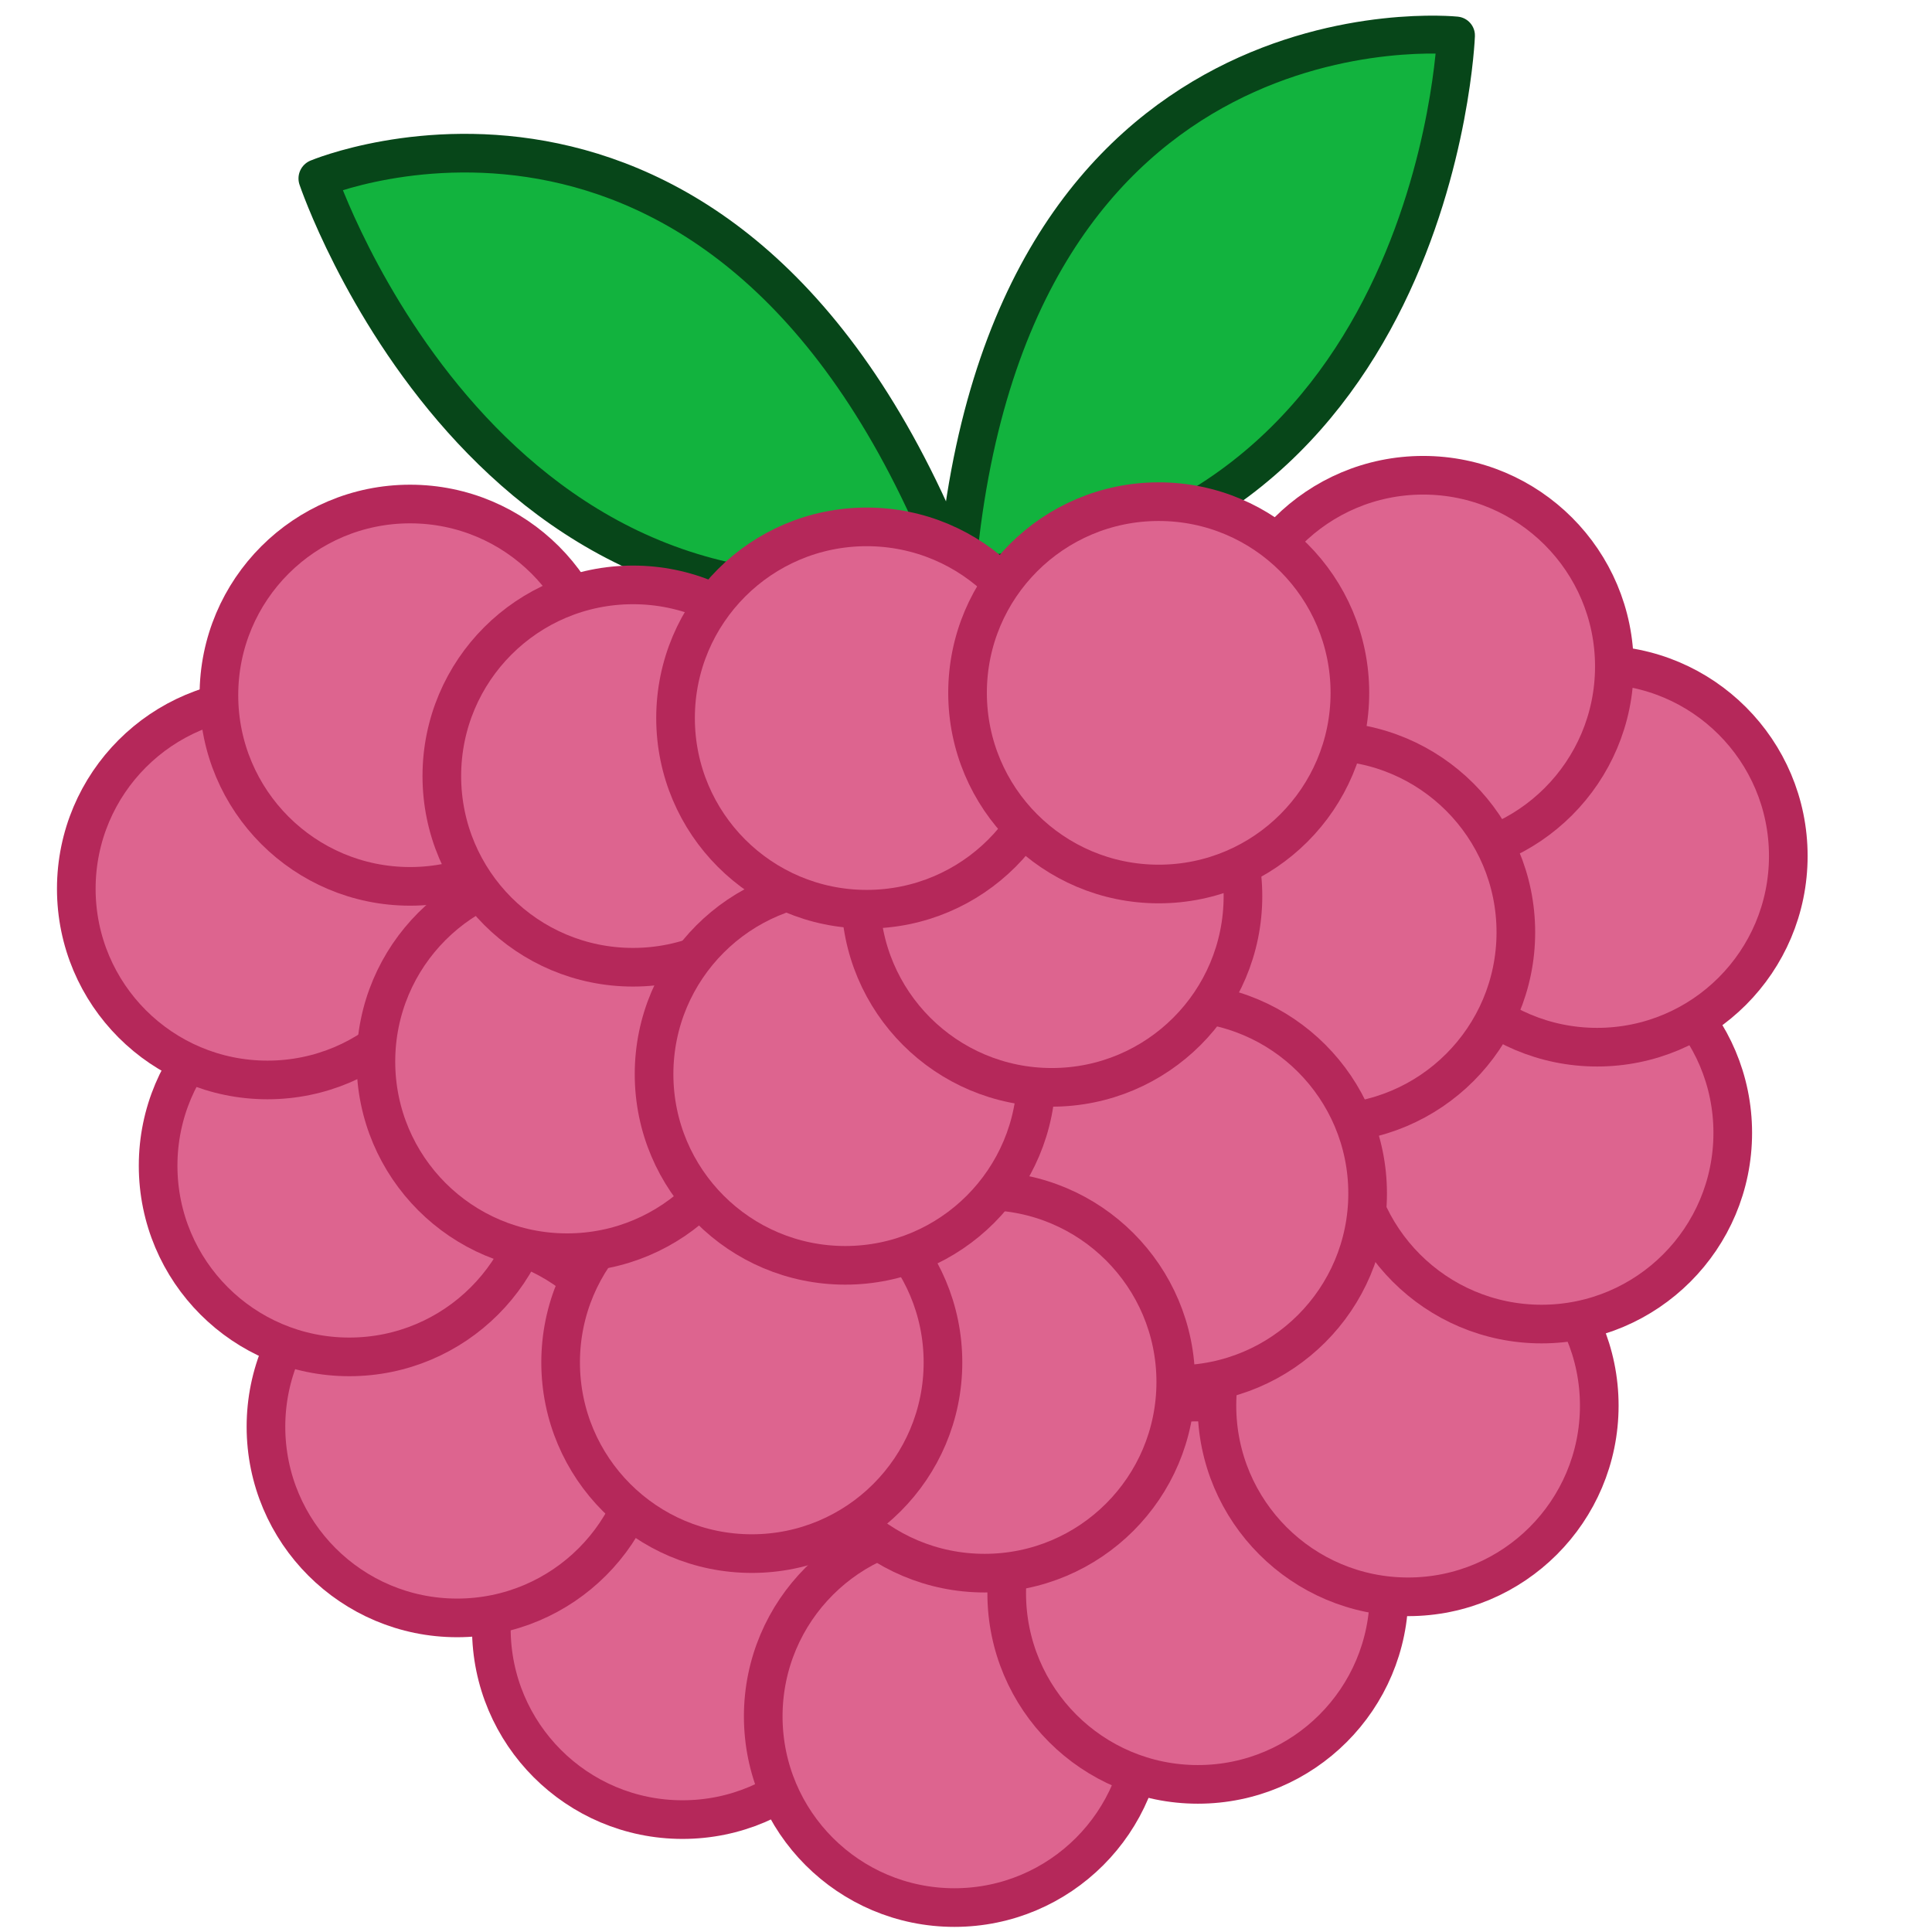 <svg width="100mm" height="100mm" version="1.1" viewBox="0 0 100 100" xmlns="http://www.w3.org/2000/svg"><g stroke-linecap="round" stroke-linejoin="round"><circle cx="35.327" cy="84.287" r="9.895" fill="#dd648f" stroke="#b5285a" stroke-width="2"/><path d="m49.515 29.824c-11.454-29.672-33.065-20.586-33.065-20.586s8.882 26.371 33.065 20.586z" fill="#12b33e" stroke="#074619" stroke-width="2"/><path d="m49.496 29.843c2.527-30.455 25.865-28.005 25.865-28.005s-0.999 26.71-25.865 28.005z" fill="#12b33e" stroke="#074619" stroke-width="1.962"/><g fill="#dd648f" stroke="#b5285a" stroke-width="2"><circle cx="49.4" cy="88.84" r="9.895"/><circle cx="62.002" cy="82.464" r="9.895"/><circle cx="72.883" cy="72.756" r="9.895"/><circle cx="79.792" cy="58.638" r="9.895"/><circle cx="82.667" cy="44.307" r="9.895"/><circle cx="23.661" cy="73.847" r="9.895"/><circle cx="18.079" cy="60.337" r="9.895"/><circle cx="13.844" cy="46.003" r="9.895"/><circle cx="21.226" cy="35.983" r="9.895"/><circle cx="73.664" cy="34.494" r="9.895"/><circle cx="68.565" cy="48.255" r="9.895"/><circle cx="60.893" cy="61.773" r="9.895"/><circle cx="50.962" cy="71.531" r="9.895"/><circle cx="38.913" cy="70.519" r="9.895"/><circle cx="29.352" cy="54.945" r="9.895"/><circle cx="32.764" cy="40.169" r="9.895"/><circle cx="43.749" cy="55.598" r="9.895"/><circle cx="54.44" cy="46.386" r="9.895"/><circle cx="44.861" cy="37.166" r="9.895"/><circle cx="59.975" cy="35.861" r="9.895"/></g></g></svg>
